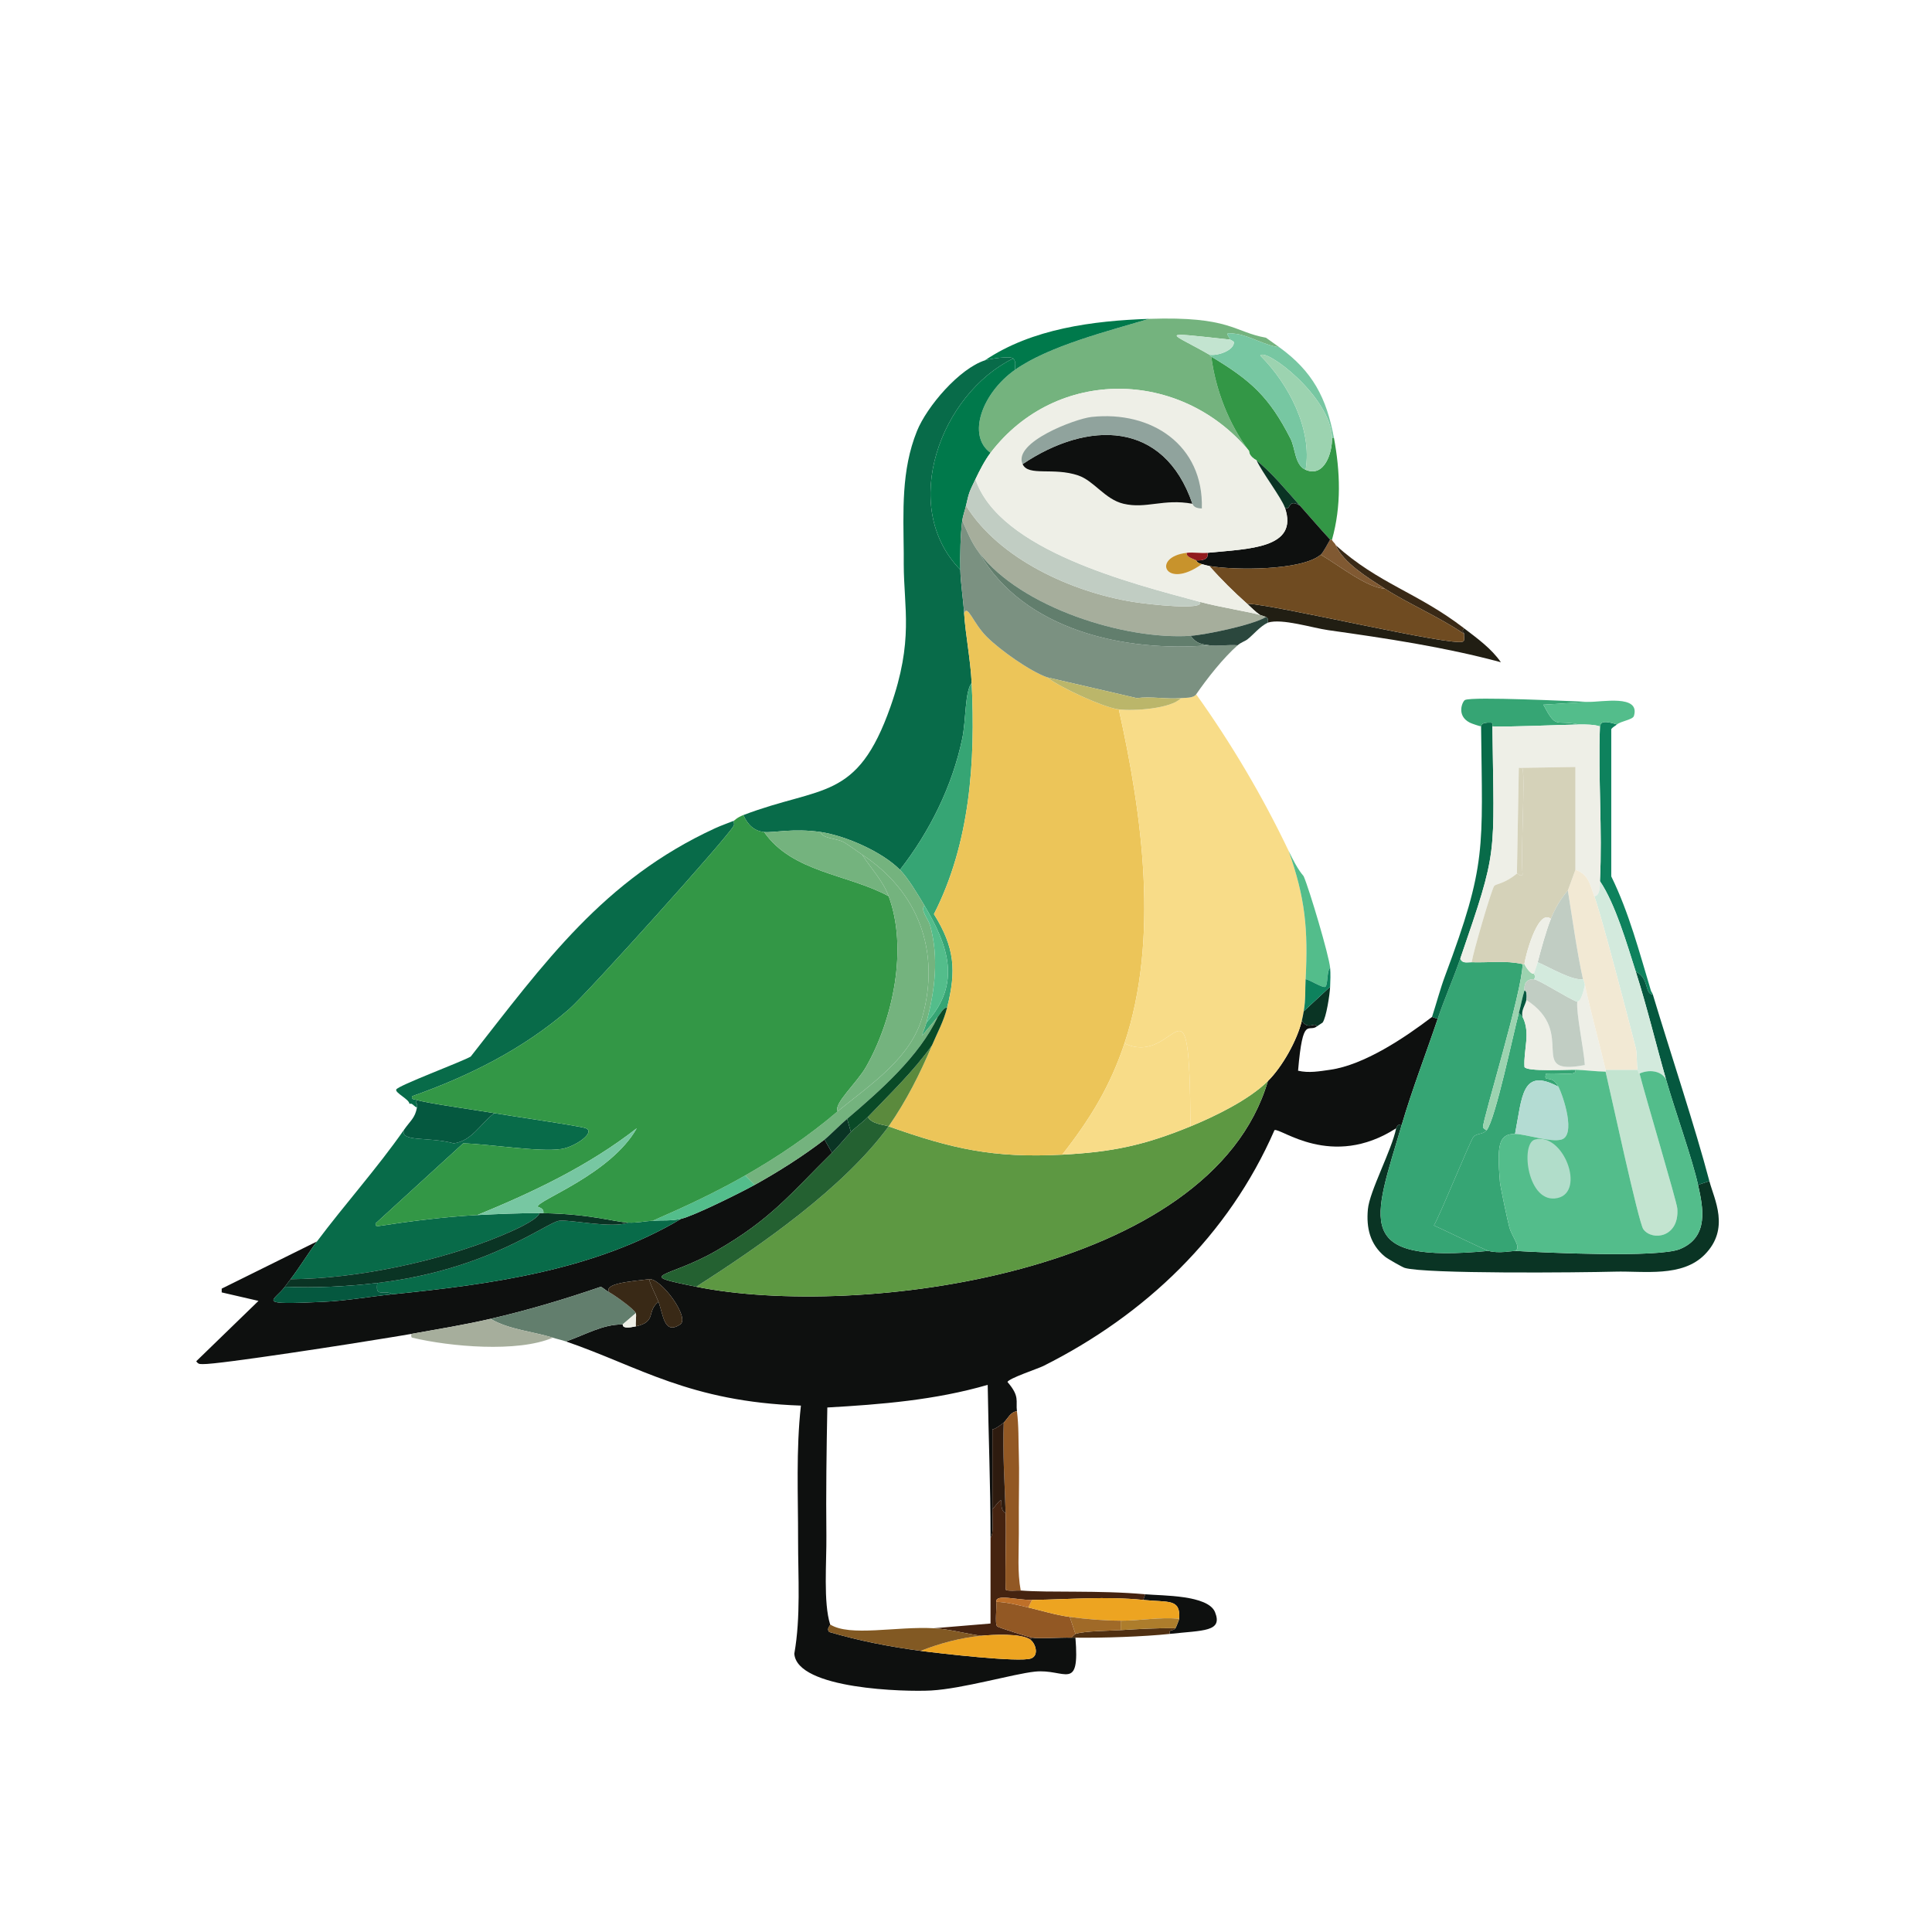 <?xml version="1.0" encoding="UTF-8"?>
<svg id="Layer_1" data-name="Layer 1" xmlns="http://www.w3.org/2000/svg" viewBox="0 0 1024 1024">
  <g>
    <path d="M762,540c-6.28,18.68-13.44,37.07-19,56-2.47-.41-2.85,1.9-3,2-34.25,22.05-61.47-.52-64.5,1-24.35,55.79-68.35,97.84-122.5,125-2.71,1.36-18.64,6.65-19,8.5,6.66,7.73,4.29,9.92,5,15.5-3.51.3-4.89,4.02-7,6-.36.34-5.01,3.97-6,3.5,0,14.17.01,28.33,0,42.5,0,5.99.71,13.36-1,15,0-.33,0-.67,0-1,0-26.67-1.11-53.33-1.5-80-27.68,8.05-56.39,10.38-85,12-.43,22.66-.75,45.33-.5,68,.15,13.8-1.69,35.4,2,47,.18.58-2.13,2.07-.5,4,15.86,4.67,32.05,7.81,48.5,10,9.42,1.25,52.41,6.28,58.5,4,4.35-1.63,2.37-8.06-.5-10l1-1c3.99.64,14.57-.15,21,0,.67.02,1.33-.01,2,0,2.38,29.14-5.58,16.3-21.5,18-11.69,1.25-38.17,9.05-55,10-13.61.77-71.1-.64-72.5-19.5,3.47-19.6,1.97-40.37,2-60.5.03-23.63-1.13-47.45,1.5-71-59.09-2.05-85.8-20.71-124.5-34,10.37-3.6,19.54-9.17,30-9,.4,0-1.13,2.79,7,1,11.33-2.5,5.47-7.93,12-13,2.62,6.87,2.87,17.66,11.5,12,5.41-3.55-10.32-24.83-16.5-24-10.29,1.18-24.46,2.39-21,7-1.57-.79-2.95-2.13-4.5-3-19.23,6.6-38.67,12.43-58.5,17-14.02,3.23-27.87,5.47-42,8-4.05.73-7.97,1.32-12,2-16.15,2.72-90.29,14.28-98.5,14-1.7-.06-2.33.14-3.5-1.5l33-32q-9.75-2.25-19.5-4.5v-2l50.5-25c-4.79,6.4-9.09,13.55-14,20-1.03,1.35-1.99,2.66-3,4-5.93,7.89-16.48,9.74,20.5,8,12.01-.56,24.48-2.79,36.5-4,52.27-5.28,107.15-12.73,153-40,6.7-1.54,31.34-13.76,39-18,12.45-6.88,25.75-15.32,37-24l4,7c-22.2,21.89-32.31,35.25-61.5,52-25.99,14.91-44.15,12.19-10.5,19,85.36,17.26,272.81-6.34,303-109,7.67-7.61,15.48-21.54,18-32,3.57,5.34,6.59.37,8,3-4.45,3.5-7.46-6.31-10,23.5,5.73,1.34,11.33.3,17-.5,18-2.53,39.61-17.01,54-28l3,1Z" style="fill: #0e100f; stroke-width: 0px;"/>
    <path d="M537,190c-38.33,18.77-60.76,78.47-28,112,.17,7.5,1.54,15.47,2,23,.68,11.08,3.38,24.46,4,37-3.63,4.34-2.95,19.7-5,29.5-5.25,25.14-17.27,49.34-33,69.5-9.44-9.57-28.91-18.07-42-20-14.55-2.14-25.24.5-30,0-5.2-.55-8.71-3.78-11-9,41.51-15.82,60.23-6.99,78-57.5,12.38-35.18,7.05-52.02,7-75.5,0-2,.02-4,0-6-.2-21.89-1.43-43.6,7-64.5,5.27-13.07,22.41-33.09,36-37.5,2.09-.68,13.5-2.55,15-1Z" style="fill: #086b49; stroke-width: 0px;"/>
    <path d="M671,179l7,5c-7.23-.74-15.58-6.01-22.5-7-7.72-1.1-4.39.28-3.5,3-39.87-4.28-31.91-4.09-11,8,.06.04-.28.23,1,1,2.28,17.6,9.27,35.77,20,50-36.09-43.44-102.04-44.71-137,1-12.75-9.22-4.28-31.87,13-44,18.2-12.78,49.57-20.57,71-27,43.16-1.46,44.73,6.9,62,10Z" style="fill: #74b37e; stroke-width: 0px;"/>
    <path d="M609,169c-21.43,6.43-52.8,14.22-71,27-.23-2.17.83-4.1-1-6-1.5-1.55-12.91.32-15,1,24.93-16.84,57.55-21.01,87-22Z" style="fill: #00794b; stroke-width: 0px;"/>
    <g>
      <path d="M369,682c34.25-21.9,78.09-52.34,102-85,33.77,11.99,55.65,16.89,92,15,26.52-1.38,43.45-4.94,68-15,13.01-5.33,31.02-14.11,41-24-30.19,102.66-217.64,126.26-303,109Z" style="fill: #5d9842; stroke-width: 0px;"/>
      <path d="M471,597c-23.91,32.66-67.75,63.1-102,85-33.65-6.81-15.49-4.09,10.5-19,29.19-16.75,39.3-30.11,61.5-52,3.51-3.46,6.58-7.47,10-11,2.7-2.78,6.33-5.2,9-8,2.14,3.87,8.12,3.98,11,5Z" style="fill: #246131; stroke-width: 0px;"/>
    </g>
    <g>
      <path d="M323,685c2.34,1.17,13.43,9.04,14,11l-7,6c-10.46-.17-19.63,5.4-30,9-2.36-.81-4.62-1.25-7-2-10.51-3.33-23.12-4.19-33-10,19.83-4.57,39.27-10.4,58.5-17,1.55.87,2.93,2.21,4.5,3Z" style="fill: #627e6d; stroke-width: 0px;"/>
      <path d="M260,699c9.88,5.81,22.49,6.67,33,10-18.71,8.01-54.71,4.74-74.5,0-.74-.18-.51-1.33-.5-2,14.13-2.53,27.98-4.77,42-8Z" style="fill: #a6ae9c; stroke-width: 0px;"/>
    </g>
    <g>
      <path d="M344,678c1.21,4.14,3.48,8.01,5,12-6.53,5.07-.67,10.5-12,13-.3-2.15.44-5.5,0-7-.57-1.96-11.66-9.83-14-11-3.46-4.61,10.71-5.82,21-7Z" style="fill: #392916; stroke-width: 0px;"/>
      <path d="M349,690c-1.52-3.99-3.79-7.86-5-12,6.18-.83,21.91,20.45,16.5,24-8.63,5.66-8.88-5.13-11.5-12Z" style="fill: #392916; stroke-width: 0px;"/>
      <path d="M337,703c-8.13,1.79-6.6-.99-7-1l7-6c.44,1.5-.3,4.85,0,7Z" style="fill: #eeefe7; stroke-width: 0px;"/>
    </g>
    <path d="M692,249c10.02,4.3,14.22-9.23,14-17h1c3.37,18.05,4.01,36.14-1,54h-1c-5.46-5.89-10.64-12.02-16-18-7.4-8.25-14.4-16.9-23-24-4.41-2.46-3.81-4.74-4-5-10.73-14.23-17.72-32.4-20-50,21.16,12.68,30.74,21.42,42,43.5,2.63,5.16,2.22,14.02,8,16.5Z" style="fill: #339746; stroke-width: 0px;"/>
    <path d="M678,184c17.83,12.88,25.07,26.96,29,48h-1c-.61-21.9-35.59-48.11-38-43.5,15.01,14.93,27.66,39.13,24,60.5-5.78-2.48-5.37-11.34-8-16.5-11.26-22.08-20.84-30.82-42-43.5-1.28-.77-.94-.96-1-1,4.1.81,12.93-2.17,13-6.5.01-.68-1.96-1.38-2-1.5-.89-2.72-4.22-4.1,3.5-3,6.92.99,15.27,6.26,22.5,7Z" style="fill: #77c7a2; stroke-width: 0px;"/>
    <path d="M538,196c-17.28,12.13-25.75,34.78-13,44-3.06,4-5.81,9.41-8,14-3.17,6.66-3.31,6.5-5,14-.58,2.58-1.65,5.35-2,8-.97,7.4-1.18,18.4-1,26-32.76-33.53-10.33-93.23,28-112,1.83,1.9.77,3.83,1,6Z" style="fill: #00794b; stroke-width: 0px;"/>
    <path d="M502,534c-2.1.03-3.56,3.3-5,5-12.24,14.39-8.09,10.85-6,3,18.89-20.66,11.46-40.99-1-62-3.29-5.55-8.67-14.61-13-19,15.73-20.16,27.75-44.36,33-69.5,2.05-9.8,1.37-25.16,5-29.5,2.06,41.47-.81,84.92-20,122.5,11.09,17.75,11.92,29.97,7,49.5Z" style="fill: #36a574; stroke-width: 0px;"/>
    <path d="M652,180c.04.12,2.01.82,2,1.5-.07,4.33-8.9,7.31-13,6.5-20.91-12.09-28.87-12.28,11-8Z" style="fill: #c3e4d0; stroke-width: 0px;"/>
    <g>
      <path d="M533,802c.38,13.48-.28,27.02,0,40.5.73,1.03,6.35.37,8,.5,15.33,1.24,41.23-.23,66,2l-1,3c-19.85-2.03-39.2-.27-59,0-8.42.12-19.26-3.37-19,1,.45,2.73-.84,11.54.5,13,.66.72,17.54,5.85,18.5,6l-1,1c-5.09-3.44-19.86-2.59-26-2-8.02-1.09-17.01-3.57-25-4q15-1.25,30-2.5c.02-15.17-.03-30.33,0-45.5,1.71-1.64.99-9.01,1-15,8.48-10.64,1.9-.6,7,2Z" style="fill: #452310; stroke-width: 0px;"/>
      <path d="M539,748c1.01,7.93.74,15.11,1,23,.3,9.29,0,18.69,0,28,0,4.67,0,9.33,0,14,.02,9.93-.83,20.17,1,30-1.65-.13-7.27.53-8-.5-.28-13.48.38-27.02,0-40.5-.46-16.01-1.66-31.96-1-48,2.11-1.98,3.49-5.7,7-6Z" style="fill: #925824; stroke-width: 0px;"/>
      <path d="M620,866c-.46-2.95,1.62-1.12,3-3,.42-.57,1.97-4.63,2-5,.76-10.84-5.58-8.63-19-10l1-3c8.94.8,33.31.29,37,9.5,4.19,10.46-6.21,9.56-24,11.5Z" style="fill: #0e100f; stroke-width: 0px;"/>
      <path d="M623,863c-1.38,1.88-3.46.05-3,3-13.55,1.48-36.15,2.21-50,2-.67-.01-1.33.02-2,0,.1-.47,1.86-1.96,2-2,5.37-1.63,17.67-1.61,24-2,9.64-.59,19.33-1.17,29-1Z" style="fill: #503012; stroke-width: 0px;"/>
      <path d="M545,852c7.47,1.77,14.31,3.94,22,5l3,9c-.14.04-1.9,1.53-2,2-6.43-.15-17.01.64-21,0-.96-.15-17.84-5.28-18.5-6-1.34-1.46-.05-10.27-.5-13,5.79.15,11.41,1.68,17,3Z" style="fill: #925824; stroke-width: 0px;"/>
      <g>
        <path d="M546,869c2.87,1.94,4.85,8.37.5,10-6.09,2.28-49.08-2.75-58.5-4,10.04-4,21.26-6.97,32-8,6.14-.59,20.91-1.44,26,2Z" style="fill: #eda421; stroke-width: 0px;"/>
        <path d="M495,863c7.99.43,16.98,2.91,25,4-10.74,1.03-21.96,4-32,8-16.45-2.19-32.64-5.33-48.5-10-1.63-1.93.68-3.42.5-4,10.45,6.63,34.97.91,55,2Z" style="fill: #825923; stroke-width: 0px;"/>
      </g>
      <path d="M532,754c-.66,16.04.54,31.99,1,48-5.1-2.6,1.48-12.64-7-2,.01-14.17,0-28.33,0-42.5.99.47,5.64-3.16,6-3.5Z" style="fill: #2e1b0f; stroke-width: 0px;"/>
      <path d="M606,848c13.42,1.37,19.76-.84,19,10-10.23-1.04-20.99,1.05-31,1-8.93-.05-18.15-.79-27-2-7.69-1.06-14.53-3.23-22-5l2-4c19.8-.27,39.15-2.03,59,0Z" style="fill: #eda421; stroke-width: 0px;"/>
      <path d="M547,848l-2,4c-5.59-1.32-11.21-2.85-17-3-.26-4.37,10.58-.88,19-1Z" style="fill: #bf7029; stroke-width: 0px;"/>
      <path d="M625,858c-.03.37-1.58,4.43-2,5-9.67-.17-19.36.41-29,1v-5c10.01.05,20.77-2.04,31-1Z" style="fill: #ad7d2c; stroke-width: 0px;"/>
      <path d="M594,859v5c-6.33.39-18.63.37-24,2l-3-9c8.85,1.21,18.07,1.95,27,2Z" style="fill: #a06a28; stroke-width: 0px;"/>
    </g>
    <g>
      <path d="M555,359c7.11,5.58,30.3,16.07,38,17,12.5,56.12,21.43,121.62,3,177-7.61,22.87-18.25,40.16-33,59-36.35,1.89-58.23-3.01-92-15,9.49-13.75,16.55-27.75,23-43,2.95-6.98,6.1-12.46,8-20,4.92-19.53,4.09-31.75-7-49.5,19.19-37.58,22.06-81.03,20-122.5-.62-12.54-3.32-25.92-4-37,1.88-4.9,4.6,5.11,12,12.5,7.03,7.01,22.65,18.13,32,21.5Z" style="fill: #ecc559; stroke-width: 0px;"/>
      <g>
        <path d="M683,451c8.84,25.07,10.37,41.62,9,68-.33,6.26.13,10.41-1,17-.3,1.73-.59,3.3-1,5-2.52,10.46-10.33,24.39-18,32-9.98,9.89-27.99,18.67-41,24-.67-88.91-6.99-30.64-35-44,18.43-55.38,9.5-120.88-3-177,7.72.94,27.73-.31,33-6,2.25-.21,6.53.13,8-2,18.58,25.94,35.27,54.2,49,83Z" style="fill: #f8dc88; stroke-width: 0px;"/>
        <path d="M631,597c-24.55,10.06-41.48,13.62-68,15,14.75-18.84,25.39-36.13,33-59,28.01,13.36,34.33-44.91,35,44Z" style="fill: #f8dc88; stroke-width: 0px;"/>
      </g>
    </g>
    <g>
      <path d="M701,542c-.11.15-2.35,1.49-3,2-1.41-2.63-4.43,2.34-8-3,.41-1.7.7-3.27,1-5l14-13c-.19,4.06-2.03,16.32-4,19Z" style="fill: #0a3424; stroke-width: 0px;"/>
      <path d="M705,513c-1.76,1.38-1.16,9.01-2.5,10-1.28.94-8.56-3.86-10.5-4,1.37-26.38-.16-42.93-9-68,5.37,11.26,7.69,12.78,8,13.5,2.92,6.68,13.43,41.92,14,48.5Z" style="fill: #53bd8b; stroke-width: 0px;"/>
      <path d="M705,523l-14,13c1.13-6.59.67-10.74,1-17,1.94.14,9.22,4.94,10.5,4,1.34-.99.74-8.62,2.5-10,.26,2.97.14,6.96,0,10Z" style="fill: #0e825d; stroke-width: 0px;"/>
    </g>
    <path d="M471,597c-2.88-1.02-8.86-1.13-11-5,11.74-12.33,24.09-24.03,34-38-6.45,15.25-13.51,29.25-23,43Z" style="fill: #5b8a3d; stroke-width: 0px;"/>
    <g>
      <path d="M253,644c9.59-.51,23.61-1.1,33-1-1.39,3.92-15.32,9.85-20.5,12-32.22,13.4-76.62,22.86-111.5,23,4.91-6.45,9.21-13.6,14-20,14.91-19.89,31.75-38.62,46-59-1.54,6.46,12.74,3.31,26.5,7,9.66-1.25,14.16-10.5,21.5-16,8.82,1.53,45.55,6.8,48.5,8,5.39,2.18-5.74,9.9-13,11-11.67,1.76-38.15-2.64-52-3l-46.5,42.5.5,1.5c17.52-2.68,35.83-5.07,53.5-6Z" style="fill: #086b49; stroke-width: 0px;"/>
      <path d="M389,435c-.12.92.21,2.07,0,2.5-2.93,5.86-77.85,89.14-87.5,97.5-24.36,21.09-52.78,35.28-83,46-.88,1.97,1.82,1.75,2.5,2-1.6,2.87.66.45,0,4-1.27-.36-1.74-1.51-3-2-.29-.11-.72.12-1,0-.17-2.41-7.59-5.71-7-7.5.68-2.05,35.01-14.83,39.5-17.5,39.03-49.72,70.35-93.78,129.5-121,3.38-1.55,6.61-2.62,10-4Z" style="fill: #086b49; stroke-width: 0px;"/>
      <path d="M262,590c-7.34,5.5-11.84,14.75-21.5,16-13.76-3.69-28.04-.54-26.5-7,3.72-5.32,5.94-6.33,7-12,.66-3.55-1.6-1.13,0-4,4.51,1.66,32.13,5.46,41,7Z" style="fill: #05583f; stroke-width: 0px;"/>
      <path d="M361,646c-45.85,27.27-100.73,34.72-153,40-4.64-2.85-9.25,2.19-8-6,59.1-6.99,89.55-32.11,96.5-33,5.46-.7,28.1,4.26,36.5,1,4.61.25,8.6-.75,13-1,5.15-.3,9.85.19,15-1Z" style="fill: #086b49; stroke-width: 0px;"/>
      <path d="M477,461c4.33,4.39,9.71,13.45,13,19-2.38,2.38,2.15,7.38,3,10.5,4.7,17.27,2.55,34.45-2,51.5-2.09,7.85-6.24,11.39,6-3-9.77,20.89-30.49,39.08-48,54-3.99,3.4-9.55,9.11-12,11-11.25,8.68-24.55,17.12-37,24l-5-5c17.33-9.88,33.84-21.05,49-34,17.88-14.57,38.91-28.26,45-50.5,9.4-34.33-2.18-65.86-32-85.5-3.1-2.04-7.92-5.77-10.5-7-3.37-1.6-10.92-1.68-11.5-5,13.09,1.93,32.56,10.43,42,20Z" style="fill: #74b37e; stroke-width: 0px;"/>
      <path d="M288,643c25.1.47,37.18,4.58,45,5-8.4,3.26-31.04-1.7-36.5-1-6.95.89-37.4,26.01-96.5,33-16.08,1.9-32.8,2.7-49,2,1.01-1.34,1.97-2.65,3-4,34.88-.14,79.28-9.6,111.5-23,5.18-2.15,19.11-8.08,20.5-12,.67,0,1.33-.01,2,0Z" style="fill: #0a3424; stroke-width: 0px;"/>
      <path d="M200,680c-1.25,8.19,3.36,3.15,8,6-12.02,1.21-24.49,3.44-36.5,4-36.98,1.74-26.43-.11-20.5-8,16.2.7,32.92-.1,49-2Z" style="fill: #05583f; stroke-width: 0px;"/>
      <path d="M400,628c-7.66,4.24-32.3,16.46-39,18-5.15,1.19-9.85.7-15,1,16.86-7.34,32.99-14.87,49-24l5,5Z" style="fill: #53bd8b; stroke-width: 0px;"/>
      <path d="M451,600c-3.42,3.53-6.49,7.54-10,11l-4-7c2.45-1.89,8.01-7.6,12-11l2,7Z" style="fill: #0a3424; stroke-width: 0px;"/>
      <path d="M405,441c15,21.51,44.45,22.25,66,34,10.3,27.72,2.34,65.37-12,90.5-4.83,8.46-17.43,19.73-15,23.5-15.16,12.95-31.67,24.12-49,34-16.01,9.13-32.14,16.66-49,24-4.4.25-8.39,1.25-13,1-7.82-.42-19.9-4.53-45-5,.49-2.94-2.99-3.07-3-3.5-.11-3.37,38.75-17.14,52.5-41.5-25.53,19.93-54.72,33.75-84.5,46-17.67.93-35.98,3.32-53.5,6l-.5-1.5,46.5-42.5c13.85.36,40.33,4.76,52,3,7.26-1.1,18.39-8.82,13-11-2.95-1.2-39.68-6.47-48.5-8-8.87-1.54-36.49-5.34-41-7-.68-.25-3.38-.03-2.5-2,30.22-10.72,58.64-24.91,83-46,9.65-8.36,84.57-91.64,87.5-97.5.21-.43-.12-1.58,0-2.5.27-.11,1.54-1.68,5-3,2.29,5.22,5.8,8.45,11,9Z" style="fill: #339746; stroke-width: 0px;"/>
      <path d="M288,643c-.67-.01-1.33,0-2,0-9.39-.1-23.41.49-33,1,29.78-12.25,58.97-26.07,84.5-46-13.75,24.36-52.61,38.13-52.5,41.5.01.43,3.49.56,3,3.5Z" style="fill: #77c7a2; stroke-width: 0px;"/>
      <path d="M435,441c.58,3.32,8.13,3.4,11.5,5,2.58,1.23,7.4,4.96,10.5,7,4.63,7.4,10.88,13.61,14,22-21.55-11.75-51-12.49-66-34,4.76.5,15.45-2.14,30,0Z" style="fill: #74b37e; stroke-width: 0px;"/>
      <path d="M502,534c-1.9,7.54-5.05,13.02-8,20-9.91,13.97-22.26,25.67-34,38-2.67,2.8-6.3,5.22-9,8l-2-7c17.51-14.92,38.23-33.11,48-54,1.44-1.7,2.9-4.97,5-5Z" style="fill: #0a4a27; stroke-width: 0px;"/>
      <path d="M444,589c-2.43-3.77,10.17-15.04,15-23.5,14.34-25.13,22.3-62.78,12-90.5-3.12-8.39-9.37-14.6-14-22,29.82,19.64,41.4,51.17,32,85.5-6.09,22.24-27.12,35.93-45,50.5Z" style="fill: #74b37e; stroke-width: 0px;"/>
      <path d="M491,542c4.55-17.05,6.7-34.23,2-51.5-.85-3.12-5.38-8.12-3-10.5,12.46,21.01,19.89,41.34,1,62Z" style="fill: #53bd8b; stroke-width: 0px;"/>
    </g>
    <path d="M706,232c.22,7.77-3.98,21.3-14,17,3.66-21.37-8.99-45.57-24-60.5,2.41-4.61,37.39,21.6,38,43.5Z" style="fill: #9cd3b0; stroke-width: 0px;"/>
    <g>
      <g>
        <path d="M776,336c.2-.87-1.68-.88,0-3,6.96,5.35,14.41,10.66,19.5,18-29.99-8.09-60.78-12.67-91.5-17-8.42-1.19-24.61-6.35-32-4,.15-1.8.28-1.94-1-3-.12-.1-2.38-.8-3-1-2.66-1.68-4.69-3.94-7-6,13.92.17,109.56,23.06,114.5,20,1.04-.65.25-2.9.5-4Z" style="fill: #211e13; stroke-width: 0px;"/>
        <path d="M776,333c-1.68,2.12.2,2.13,0,3-12.63-8.74-29.82-16.15-42-24-8.89-5.73-22.09-13.73-26-23,22.93,20.59,43.03,24.83,68,44Z" style="fill: #392916; stroke-width: 0px;"/>
        <path d="M708,289c3.91,9.27,17.11,17.27,26,23-9.38-.34-24.28-12.37-34-18,1.33-1.14,3.79-5.95,5-8h1c.06.99,1.41,1.61,2,3Z" style="fill: #805932; stroke-width: 0px;"/>
        <path d="M689,268c5.36,5.98,10.54,12.11,16,18-1.21,2.05-3.67,6.86-5,8-10,8.57-46.1,8.28-59,6-1.37-.24-2.66-.64-4-1-2.98-.79-2.74-1.86-3-2,3.17.21,6.78-.38,6-4,21.78-2.15,48.59-2.18,41-24,3.37,2.31,1.17-5.19,8-1Z" style="fill: #0e100f; stroke-width: 0px;"/>
        <path d="M734,312c12.18,7.85,29.37,15.26,42,24-.25,1.1.54,3.35-.5,4-4.94,3.06-100.58-19.83-114.5-20-7.04-6.28-13.78-12.9-20-20,12.9,2.28,49,2.57,59-6,9.72,5.63,24.62,17.66,34,18Z" style="fill: #6f4b21; stroke-width: 0px;"/>
      </g>
      <path d="M636,319c10.67,2.89,26.86,5.38,32,7,.62.2,2.88.9,3,1-6.97,4.31-32.3,9.5-40,10-34.97,2.27-89.99-15.07-112-44-4.32-5.68-6.04-10.77-9-17,.35-2.65,1.42-5.42,2-8,17.6,28.43,56.38,45.85,88.5,51,8.85,1.42,38.28,4.64,35.5,0Z" style="fill: #a6ae9c; stroke-width: 0px;"/>
      <g>
        <path d="M519,293c23.83,41.27,77.37,52.76,122,49,4.45.59,10.3-.43,15,0-7.56,6.62-16.23,17.6-22,26-1.47,2.13-5.75,1.79-8,2-7.76.71-15.76-1.01-23.5,0q-23.75-5.5-47.5-11c-9.35-3.37-24.97-14.49-32-21.5-7.4-7.39-10.12-17.4-12-12.5-.46-7.53-1.83-15.5-2-23-.18-7.6.03-18.6,1-26,2.96,6.23,4.68,11.32,9,17Z" style="fill: #7b9181; stroke-width: 0px;"/>
        <path d="M626,370c-5.27,5.69-25.28,6.94-33,6-7.7-.93-30.89-11.42-38-17q23.75,5.5,47.5,11c7.74-1.01,15.74.71,23.5,0Z" style="fill: #bbb66a; stroke-width: 0px;"/>
        <path d="M672,330c-4.29,2.05-7.51,6.28-11,9-1,.78-3.2,1.43-5,3-4.7-.43-10.55.59-15,0-4.82-.64-6.72-.93-10-5,7.7-.5,33.03-5.69,40-10,1.28,1.06,1.15,1.2,1,3Z" style="fill: #2b473d; stroke-width: 0px;"/>
        <path d="M631,337c3.28,4.07,5.18,4.36,10,5-44.63,3.76-98.17-7.73-122-49,22.01,28.93,77.03,46.27,112,44Z" style="fill: #627e6d; stroke-width: 0px;"/>
      </g>
      <path d="M636,319c2.78,4.64-26.65,1.42-35.5,0-32.12-5.15-70.9-22.57-88.5-51,1.69-7.5,1.83-7.34,5-14,12.67,37.74,82.66,55.17,119,65Z" style="fill: #c1cdc3; stroke-width: 0px;"/>
      <g>
        <path d="M662,239c.19.26-.41,2.54,4,5,2.96,6.4,13.24,19.92,15,25,7.59,21.82-19.22,21.85-41,24-3.55.35-7.49-.41-11,0-18.92,2.21-11.35,19.96,8,6,1.34.36,2.63.76,4,1,6.22,7.1,12.96,13.72,20,20,2.31,2.06,4.34,4.32,7,6-5.14-1.62-21.33-4.11-32-7-36.34-9.83-106.33-27.26-119-65,2.19-4.59,4.94-10,8-14,34.96-45.71,100.91-44.44,137-1Z" style="fill: #eeefe7; stroke-width: 0px;"/>
        <g>
          <path d="M689,268c-6.83-4.19-4.63,3.31-8,1-1.76-5.08-12.04-18.6-15-25,8.6,7.1,15.6,15.75,23,24Z" style="fill: #0a3424; stroke-width: 0px;"/>
          <path d="M632,267c-15.36-2.82-24.46,2.84-36.5,0-9.88-2.33-15.55-12.11-24-15-13.16-4.5-26.47.67-29.5-6,34.53-23.25,74.87-23.35,90,21Z" style="fill: #0e100f; stroke-width: 0px;"/>
          <path d="M632,267c-15.13-44.35-55.47-44.25-90-21-5.25-11.56,27.96-24.07,36.5-25,31.78-3.46,59.47,14.85,58.5,48.5-4.77-.06-4.73-2.45-5-2.5Z" style="fill: #90a39d; stroke-width: 0px;"/>
          <path d="M629,293c-.37,2.33,3.19,2.98,5,4,.26.14.02,1.21,3,2-19.35,13.96-26.92-3.79-8-6Z" style="fill: #c8932c; stroke-width: 0px;"/>
          <path d="M640,293c.78,3.62-2.83,4.21-6,4-1.81-1.02-5.37-1.67-5-4,3.51-.41,7.45.35,11,0Z" style="fill: #911a1d; stroke-width: 0px;"/>
        </g>
      </g>
    </g>
  </g>
  <g>
    <path d="M743,596c-15.2,51.71-26.45,73.81,46,67,5.08,1.54,13.22-.05,14,0,16.03.94,75.99,3.79,87.5-1,15.44-6.43,12.16-22.02,9.5-34l6-2c2.53,9.63,11.14,25.21-2.5,39-11.99,12.12-32.1,8.6-47.5,9-18.5.49-100.69,1.28-111.5-2-1.28-.39-9.09-4.83-10.5-6-7.89-6.52-9.89-15.15-9-25,.87-9.68,12.64-31.31,15-43,.15-.1.53-2.41,3-2Z" style="fill: #0a3424; stroke-width: 0px;"/>
    <path d="M857,384c-.94.82-2.28,1.36-3,2.5v78c9.42,19.2,14.85,40.06,21,60.5.25.85.74,1.15,1,2-4.37.23-1.72-8.67-9-12-4.74-14.83-10.81-35.82-19-48,1.35-27.2-1.01-54.76,0-82,.53-.04-1.08-4.36,9-1Z" style="fill: #0e825d; stroke-width: 0px;"/>
    <path d="M876,527c9.09,30.19,22.6,70.87,30,99l-6,2c-3.12-14.07-12.16-39.09-17-56-5.42-18.92-10-38.24-16-57,7.28,3.33,4.63,12.23,9,12Z" style="fill: #05583f; stroke-width: 0px;"/>
    <path d="M780,510c8.94.31,18.18-1.06,27,1-.04,14.18-21.08,82.05-21,86.5,0,.19,1.39,1.6,2,1.5-1.86,2.34-5.37,1.66-7,3.5-1.71,1.93-17.37,40.81-21,47,6.34,2.82,26.1,12.62,29,13.5-72.45,6.81-61.2-15.29-46-67,5.56-18.93,12.72-37.32,19-56,3.61-10.74,8.3-21.22,12-32,.96,2.91,3.77,1.92,6,2Z" style="fill: #36a574; stroke-width: 0px;"/>
    <path d="M791,385c.88,70.59,3.18,64.16-17,123-3.7,10.78-8.39,21.26-12,32l-3-1c2.36-7.26,4.33-14.86,7-22,22.11-59.13,19.7-66.81,19-132,.32.04-.7-2.33,5.5-2,.82.04.4,2,.5,2Z" style="fill: #086b49; stroke-width: 0px;"/>
    <path d="M842,372q-12,.75-24,1.5c7.15,13.37,5.98,7.77,19,10.5-12.21.21-36.6,1.39-46,1-.1,0,.32-1.96-.5-2-6.2-.33-5.18,2.04-5.5,2-.82-.1-4.87-1.42-6-2-7.35-3.77-3.8-11.42-2.5-12,4.32-1.91,56.45.69,65.5,1Z" style="fill: #36a574; stroke-width: 0px;"/>
    <path d="M857,384c-10.08-3.36-8.47.96-9,1-.55.04-1.67-1.16-11-1-13.02-2.73-11.85,2.87-19-10.5q12-.75,24-1.5c6.52.22,27.6-4.18,24,7.5-.61,1.98-6.92,2.69-9,4.5Z" style="fill: #53bd8b; stroke-width: 0px;"/>
    <path d="M807,539c4.36,8.53.44,17.39,1,26.5,1.16,2.62,22.58,1.38,27,1.5,1.01,3.48-6.87,1.53-15.5,2-1.81,5.36,2.93-.06,6.5,7-19.51-10.44-19.14,5.11-23,25-8.82-.1-9.58,6.28-8,25.5.17,2.11,4,20.42,5,24,1.52,5.46,6.66,10.81,3,12.5-.78-.05-8.92,1.54-14,0-2.9-.88-22.66-10.68-29-13.5,3.63-6.19,19.29-45.07,21-47,1.63-1.84,5.14-1.16,7-3.5,4.64-5.83,14.1-51.25,17-62,.47.07,1.94,1.87,2,2Z" style="fill: #36a574; stroke-width: 0px;"/>
    <path d="M837,384c9.33-.16,10.45,1.04,11,1-1.01,27.24,1.35,54.8,0,82-.07,1.34.44,7.88-3,8-2.27-5.87-2.69-11.4-10-14v-54.5q-15,.25-30,.5l-1,56c-6.58,5.4-11.1,5.48-12,6.5-1.4,1.59-11.16,35.09-12,40.5-2.23-.08-5.04.91-6-2,20.18-58.84,17.88-52.41,17-123,9.4.39,33.79-.79,46-1Z" style="fill: #eeefe7; stroke-width: 0px;"/>
    <path d="M867,515c6,18.76,10.58,38.08,16,57-2.76-4.74-9.27-5.18-14-3-.03-.11-.31.76-1-2-.66-2.63-.23-8.49-1-11.5-4.08-15.88-18.52-71.47-22-80.5,3.44-.12,2.93-6.66,3-8,8.19,12.18,14.26,33.17,19,48Z" style="fill: #d3eadd; stroke-width: 0px;"/>
    <path d="M813,516c-.19.88,1.67.87,0,3-6.14-.13-4.86,5.58-5,6-1.05,3.17-1.99,8.26-3,12-2.9,10.75-12.36,56.17-17,62-.61.1-2-1.31-2-1.5-.08-4.45,20.96-72.32,21-86.5h1c.04.35,3.18,5.79,5,5Z" style="fill: #9cd3b0; stroke-width: 0px;"/>
    <path d="M868,567c.69,2.76.97,1.89,1,2,2.93,11.71,19.71,67.8,20,71.5,1.19,15.42-13.34,17.41-18,11-2.53-3.47-17.4-72.5-20-83.5-.07-.32.07-.68,0-1h17Z" style="fill: #c3e4d0; stroke-width: 0px;"/>
    <path d="M851,567c.07.32-.07.68,0,1-5.37-.08-10.62-.85-16-1-4.42-.12-25.84,1.12-27-1.5-.56-9.11,3.36-17.97-1-26.5-.95-3.36,1.41-6.13,2-9,27.53,17.72-.73,40.52,31,34.5-.54-8.38-4.67-27.79-4-33.5.06-.54,1.97,1.05,4-9,3.3,15.01,7.47,30.01,11,45Z" style="fill: #eeefe7; stroke-width: 0px;"/>
    <path d="M826,576c2.71,5.35,9.4,25.84,1.5,28-5.75,1.57-18.86-2.94-24.5-3,3.86-19.89,3.49-35.44,23-25Z" style="fill: #b4dcd3; stroke-width: 0px;"/>
    <g>
      <path d="M851,568c2.6,11,17.47,80.03,20,83.5,4.66,6.41,19.19,4.42,18-11-.29-3.7-17.07-59.79-20-71.5,4.73-2.18,11.24-1.74,14,3,4.84,16.91,13.88,41.93,17,56,2.66,11.98,5.94,27.57-9.5,34-11.51,4.79-71.47,1.94-87.5,1,3.66-1.69-1.48-7.04-3-12.5-1-3.58-4.83-21.89-5-24-1.58-19.22-.82-25.6,8-25.5,5.64.06,18.75,4.57,24.5,3,7.9-2.16,1.21-22.65-1.5-28-3.57-7.06-8.31-1.64-6.5-7,8.63-.47,16.51,1.48,15.5-2,5.38.15,10.63.92,16,1Z" style="fill: #53bd8b; stroke-width: 0px;"/>
      <path d="M813.5,604c15.05-4.11,27.11,27.69,12,31-15.88,3.48-19.83-28.86-12-31Z" style="fill: #b1ddca; stroke-width: 0px;"/>
    </g>
    <path d="M809,530c-.59,2.87-2.95,5.64-2,9-.06-.13-1.53-1.93-2-2,1.01-3.74,1.95-8.83,3-12,1.3-.17,1.32,3.41,1,5Z" style="fill: #05583f; stroke-width: 0px;"/>
    <path d="M845,475c3.48,9.03,17.92,64.62,22,80.5.77,3.01.34,8.87,1,11.5h-17c-3.53-14.99-7.7-29.99-11-45-.82-3.74-.97-2.85-1-3-3.36-15.49-5.45-31.36-8-47l4-11c7.31,2.6,7.73,8.13,10,14Z" style="fill: #f2e9d4; stroke-width: 0px;"/>
    <g>
      <path d="M835,461l-4,11c-3.86,4.42-6.84,9.58-9,15-7.3-5.96-14.18,22.47-14,24h-1c-8.82-2.06-18.06-.69-27-1,.84-5.41,10.6-38.91,12-40.5.9-1.02,5.42-1.1,12-6.5.49-.4,1.75,2.07,3,.5-1.05-12.67,1.42-50.04,0-56-.18-.74-1.33-.51-2-.5q15-.25,30-.5v54.5Z" style="fill: #d5d2b9; stroke-width: 0px;"/>
      <path d="M804,463l1-56c.67,0,1.82-.24,2,.5,1.42,5.96-1.05,43.33,0,56-1.25,1.57-2.51-.9-3-.5Z" style="fill: #d5d2b9; stroke-width: 0px;"/>
    </g>
    <path d="M839,519c-5.82.81-17.31-6.12-24-9,1.78-6.82,4.46-16.64,7-23,2.16-5.42,5.14-10.58,9-15,2.55,15.64,4.64,31.51,8,47Z" style="fill: #c1cdc3; stroke-width: 0px;"/>
    <path d="M822,487c-2.54,6.36-5.22,16.18-7,23-.62,2.38-1.93,5.69-2,6-1.82.79-4.96-4.65-5-5-.18-1.53,6.7-29.96,14-24Z" style="fill: #eeefe7; stroke-width: 0px;"/>
    <path d="M813,519c2.28.05,18.33,10.32,23,12-.67,5.71,3.46,25.12,4,33.5-31.73,6.02-3.47-16.78-31-34.5.32-1.59.3-5.17-1-5,.14-.42-1.14-6.13,5-6Z" style="fill: #c1cdc3; stroke-width: 0px;"/>
    <path d="M839,519c.03.15.18-.74,1,3-2.03,10.05-3.94,8.46-4,9-4.67-1.68-20.72-11.95-23-12,1.67-2.13-.19-2.12,0-3,.07-.31,1.38-3.62,2-6,6.69,2.88,18.18,9.81,24,9Z" style="fill: #d3eadd; stroke-width: 0px;"/>
  </g>
</svg>